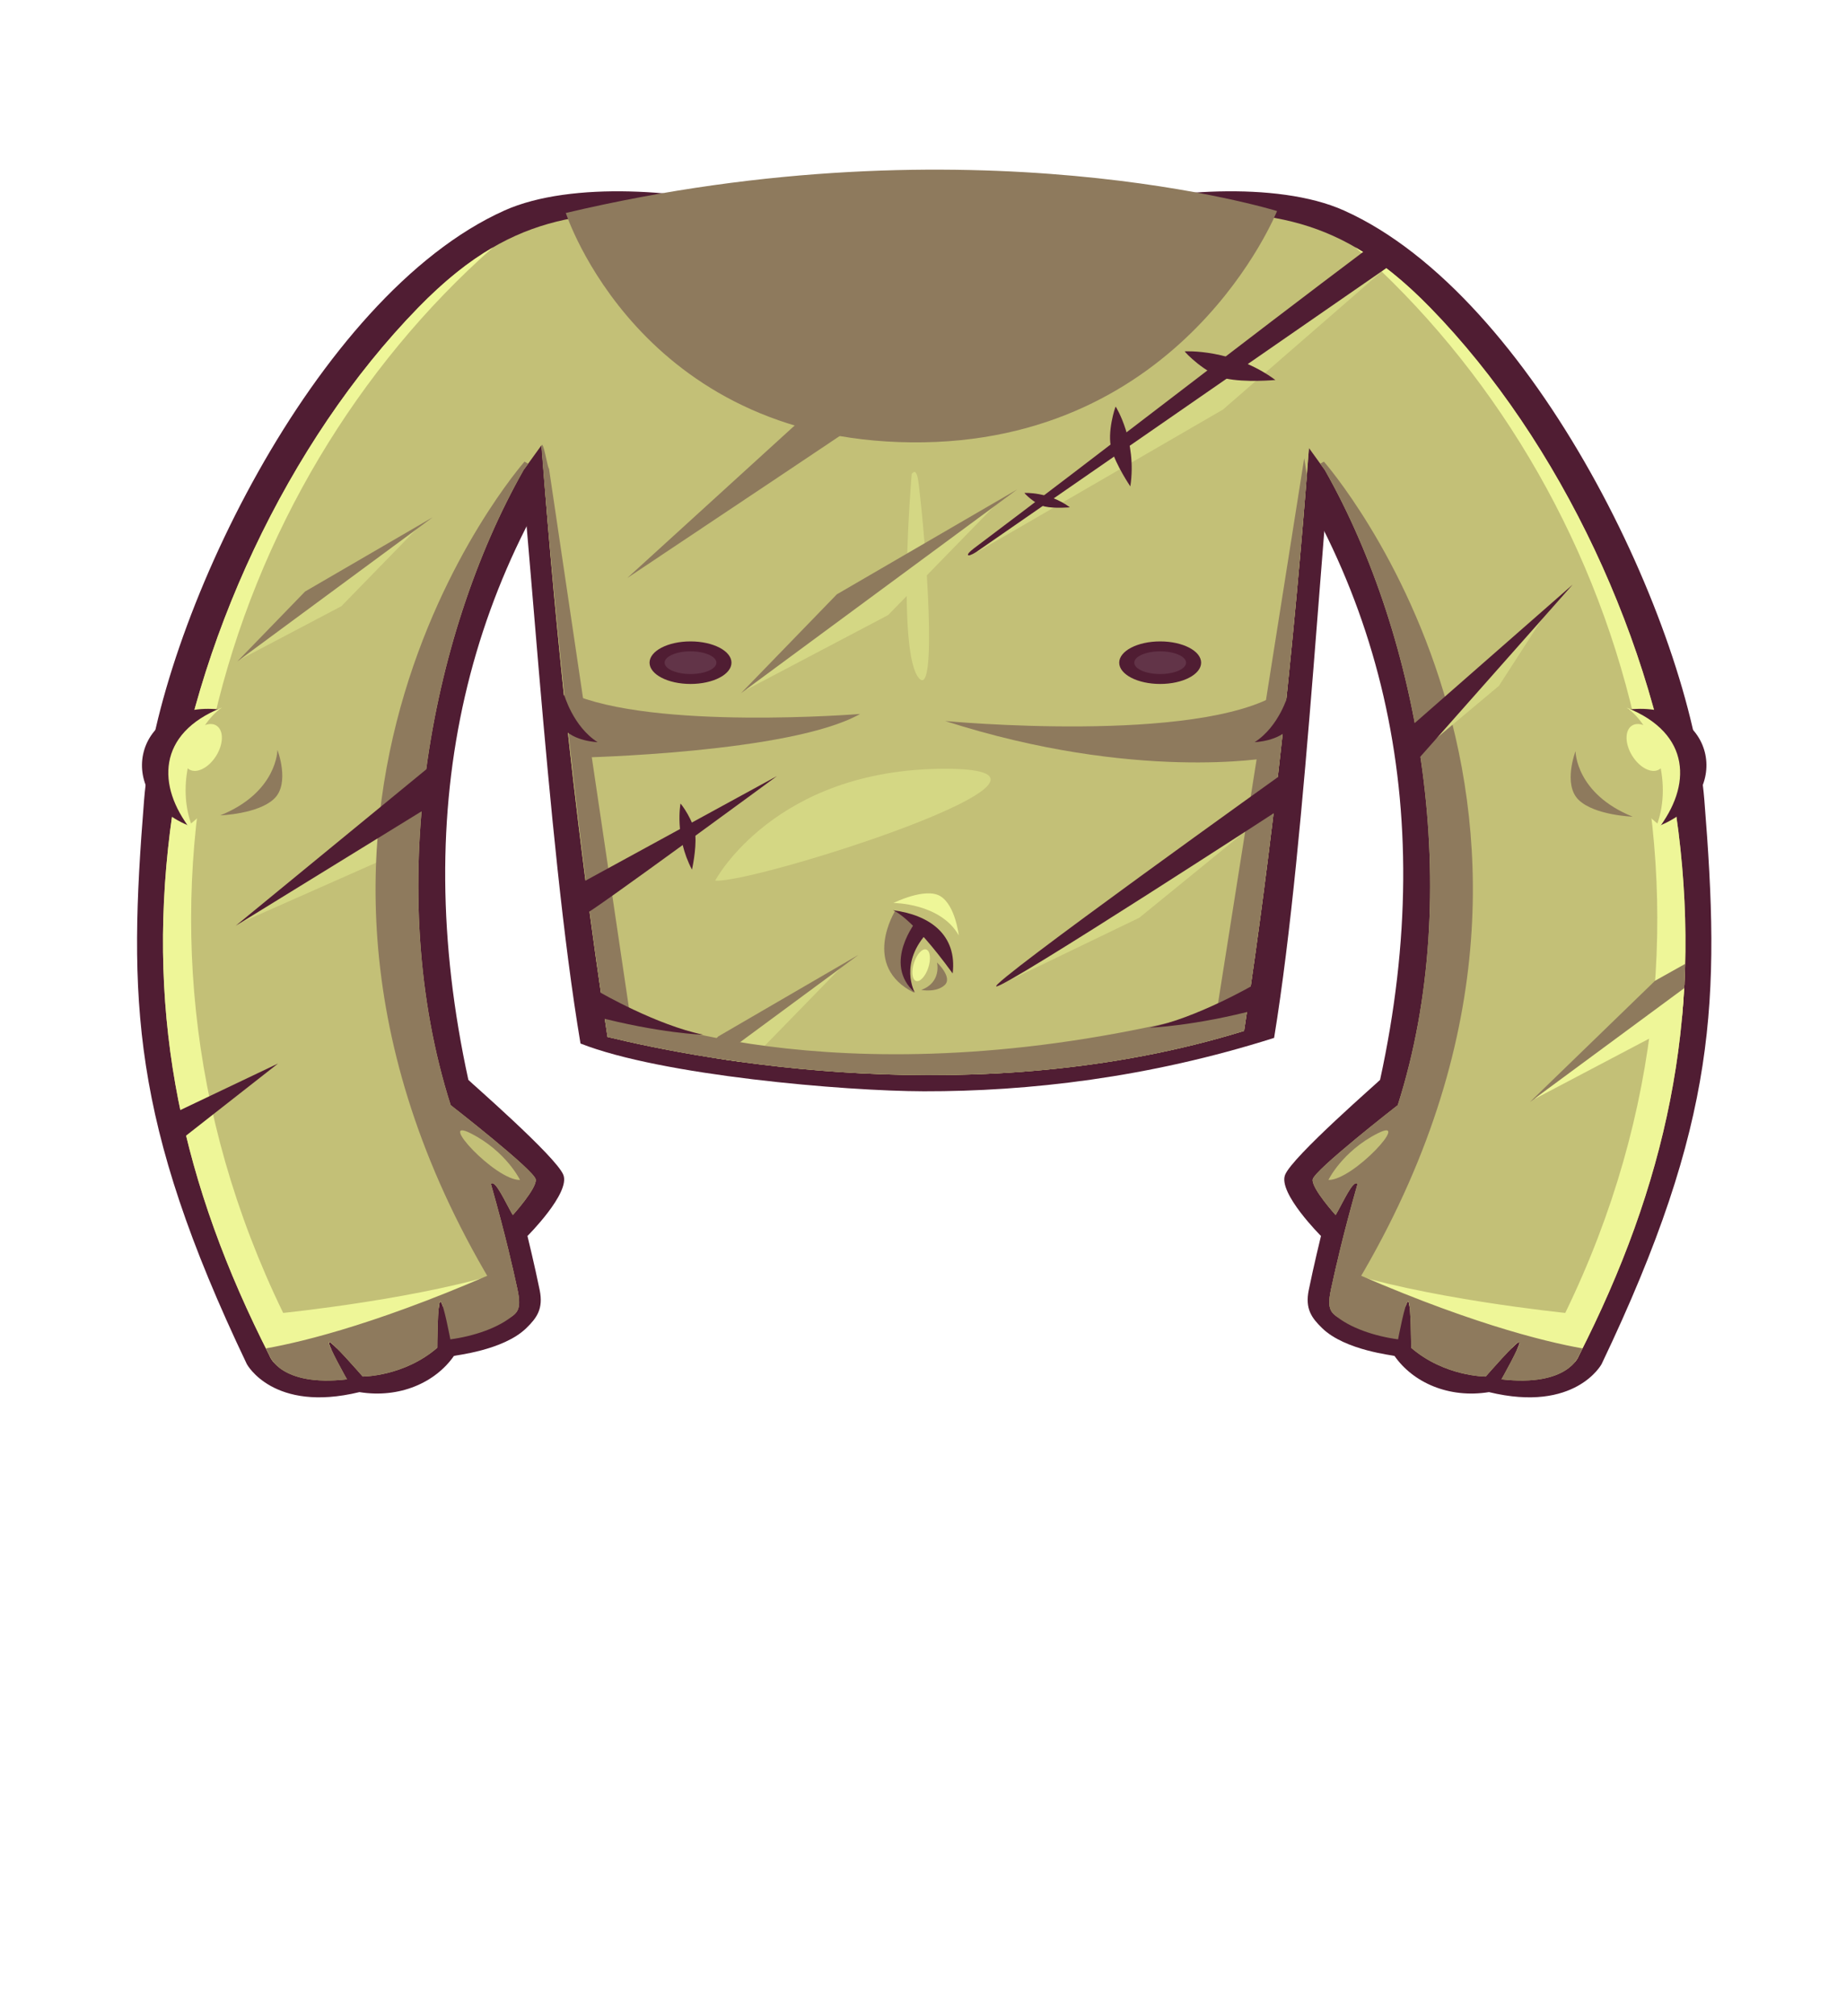 <?xml version="1.0" encoding="UTF-8"?>
<!DOCTYPE svg PUBLIC "-//W3C//DTD SVG 1.1//EN" "http://www.w3.org/Graphics/SVG/1.1/DTD/svg11.dtd">
<!-- Creator: CorelDRAW 2020 (64-Bit) -->
<svg xmlns="http://www.w3.org/2000/svg" xml:space="preserve" width="161.908mm" height="176.791mm" version="1.1" style="shape-rendering:geometricPrecision; text-rendering:geometricPrecision; image-rendering:optimizeQuality; fill-rule:evenodd; clip-rule:evenodd"
viewBox="0 0 6859.45 7490"
 xmlns:xlink="http://www.w3.org/1999/xlink"
 xmlns:xodm="http://www.corel.com/coreldraw/odm/2003">
 <defs>
  <style type="text/css">
   <![CDATA[
    .fil0 {fill:none}
    .fil1 {fill:#501D33}
    .fil6 {fill:#623448}
    .fil4 {fill:#8E7A5D}
    .fil2 {fill:#C3C077}
    .fil3 {fill:#D4D784}
    .fil5 {fill:#EEF698}
   ]]>
  </style>
 </defs>
 <g id="Слой_x0020_1">
  <g id="_2674579393376">
   <rect class="fil0" y="0" width="6859.45" height="7490"/>
   <path id="_129455904" class="fil1" d="M4994.26 782.22c707.36,317.4 1287.17,1544.35 1338.85,2190.65 59.2,740.39 50.03,1190.97 -381.82,2095.5 0,0 -97.49,182.13 -418.43,104.04 -149.49,24.17 -282.3,-35.74 -351.01,-134.28 -1.67,-2.4 -182.93,-19.6 -269.01,-103.4 -39.05,-38.01 -63.85,-71.81 -49.81,-140.97 18.37,-90.55 45.5,-201.42 45.5,-201.42 0,0 -159.62,-159.12 -133.48,-226.81 26.14,-67.69 352.53,-350.56 353.07,-353.27 223.97,-1026.99 4.34,-1903.05 -582.39,-2610.69l-471.4 -624.19c236.82,-69.92 668.79,-107.86 919.93,4.83z"/>
   <path id="_129455832" class="fil1" d="M2157.06 3877.2c-127.92,-760.39 -193.91,-2042 -270.81,-2644.83 134.45,-553.59 1191.94,-383.84 1552.18,-308.96 360.24,-74.88 1417.73,-244.63 1552.18,308.96 -75.89,594.83 -131.78,1861.55 -256.21,2623.94 -467.39,148.44 -914.08,199.19 -1301.48,198.44 -293.92,-0.58 -976.11,-59.05 -1275.86,-177.55l0 0.01z"/>
   <path id="_129455760" class="fil1" d="M1874.22 782.22c-707.36,317.4 -1287.17,1544.35 -1338.85,2190.65 -59.2,740.39 -50.03,1190.97 381.82,2095.5 0,0 97.49,182.13 418.43,104.04 149.49,24.17 282.3,-35.74 351.01,-134.28 1.67,-2.4 182.93,-19.6 269.01,-103.4 39.05,-38.01 63.85,-71.81 49.81,-140.97 -18.37,-90.55 -45.5,-201.42 -45.5,-201.42 0,0 159.62,-159.12 133.48,-226.81 -26.14,-67.69 -352.53,-350.56 -353.07,-353.27 -223.97,-1026.99 -4.34,-1903.05 582.39,-2610.69l471.4 -624.19c-236.82,-69.92 -668.79,-107.86 -919.93,4.83z"/>
   <path id="_129455688" class="fil2" d="M1945.37 1746.66l66.84 -92.49c53.97,721.01 137.2,1496.96 245.18,2198.55 351.24,85.33 1377.08,283.18 2365.49,-22.4 105.79,-692.28 187.53,-1455.3 240.95,-2165.68l59.28 82.03c352.39,621.61 523.11,1567.62 270.7,2359.59 0,0 -312.35,242.83 -316.15,276.4 -3.82,33.56 85.37,132.05 85.37,132.05 27.73,-47.59 65.6,-134.19 81.25,-115.74 -56.7,199.39 -82.49,318.17 -97.92,388.59 -20.21,92.18 3.05,97.74 77.48,132.74l162.92 43.02c0,0 34.67,-127.22 45.48,-127.62 10.81,-0.39 11.32,171.97 11.32,171.97 124.59,107.5 277.17,106.94 277.17,106.94 0,0 120.78,-139.22 125.67,-128.2 4.88,11.01 -67.23,138.6 -67.23,138.6 247.97,28.67 287.32,-87.21 287.32,-87.21 324.09,-634.86 457.7,-1248.86 370.21,-1949.09 -86.95,-695.67 -436.25,-1447.25 -922.04,-1945.5 -333.74,-342.28 -598.91,-369.53 -1048.62,-351.28 -244.86,-81.74 -535.73,-123.04 -826.71,-123.56l0 -0.01 -0.88 0 -0.88 -0 0 0.01c-291.35,0.51 -582.6,41.92 -827.65,123.86 -454.26,-18.84 -720.47,6.81 -1056.05,350.98 -485.8,498.25 -835.1,1249.82 -922.04,1945.5 -87.49,700.24 46.12,1314.23 370.21,1949.09 0,0 39.35,115.87 287.32,87.21 0,0 -72.12,-127.59 -67.23,-138.6 4.89,-11.02 125.67,128.2 125.67,128.2 0,0 152.58,0.55 277.17,-106.94 0,0 0.51,-172.36 11.32,-171.97 10.81,0.39 45.48,127.62 45.48,127.62l162.92 -43.02c74.43,-34.99 97.69,-40.55 77.48,-132.74 -15.43,-70.42 -41.22,-189.2 -97.92,-388.59 15.65,-18.44 53.52,68.16 81.25,115.74 0,0 89.19,-98.49 85.37,-132.05 -3.8,-33.58 -316.15,-276.4 -316.15,-276.4 -252.41,-791.97 -81.69,-1737.99 270.7,-2359.59l-0.02 -0z"/>
   <path class="fil3" d="M907.01 3422.64l512.84 -226.99 92.48 -196.16c0,0 -493.22,327.87 -605.31,423.16z"/>
   <path id="_129455472" class="fil4" d="M1945.37 1746.66l17.21 -23.82c-4.53,-2.55 -9.01,-5.36 -13.58,-7.6 0,0 -1214.16,1377.14 -45.96,3175.04 26.82,-18.75 32.44,-41.83 19.08,-102.73 -15.43,-70.42 -41.22,-189.2 -97.92,-388.59 15.65,-18.44 53.52,68.16 81.25,115.74 0,0 89.19,-98.49 85.37,-132.05 -3.8,-33.58 -316.15,-276.4 -316.15,-276.4 -252.41,-791.97 -81.69,-1737.99 270.7,-2359.59l0 0z"/>
   <path id="_129455400" class="fil5" d="M1832.01 918.95c-91.07,52.8 -181.76,125.37 -278.17,224.25 -485.8,498.25 -835.1,1249.82 -922.04,1945.5 -87.49,700.24 46.12,1314.23 370.21,1949.09 0,0 3.36,9.79 14.17,22.98 71.62,-10 144.08,-26.25 215.12,-46.43 -6.52,-14.34 -10.48,-25.09 -9.21,-27.95 1.45,-3.27 13.11,6.67 28.78,22.28 138.17,-40.75 270.13,-95.55 379.11,-146.87 1.56,-15.78 3.6,-26.22 6.27,-26.12 2.41,0.09 5.66,7.42 9.24,18.77 143.58,-68.54 244,-129.19 260.54,-139.32l-0.14 -0.63c-317.54,109.09 -853.66,163.69 -853.66,163.69 -723.35,-1488.06 -221.88,-3074.92 779.8,-3959.24l-0.01 0z"/>
   <path id="_129455328" class="fil5" d="M5036.46 918.95c91.07,52.8 181.76,125.37 278.17,224.25 485.8,498.25 835.1,1249.82 922.04,1945.5 87.49,700.24 -46.12,1314.23 -370.21,1949.09 0,0 -3.36,9.79 -14.17,22.98 -71.62,-10 -144.08,-26.25 -215.12,-46.43 6.52,-14.34 10.48,-25.09 9.21,-27.95 -1.45,-3.27 -13.11,6.67 -28.78,22.28 -138.17,-40.75 -270.13,-95.55 -379.11,-146.87 -1.56,-15.78 -3.6,-26.22 -6.27,-26.12 -2.41,0.09 -5.66,7.42 -9.24,18.77 -143.58,-68.54 -244,-129.19 -260.54,-139.32l0.14 -0.63c317.54,109.09 853.66,163.69 853.66,163.69 723.35,-1488.06 221.88,-3074.92 -779.8,-3959.24l0.01 0z"/>
   <path id="_129455256" class="fil4" d="M4923.1 1746.66l-17.21 -23.82c4.53,-2.55 9.01,-5.36 13.58,-7.6 0,0 1214.16,1377.14 45.96,3175.04 -26.82,-18.75 -32.44,-41.83 -19.08,-102.73 15.43,-70.42 41.22,-189.2 97.92,-388.59 -15.65,-18.44 -53.52,68.16 -81.25,115.74 0,0 -89.19,-98.49 -85.37,-132.05 3.8,-33.58 316.15,-276.4 316.15,-276.4 252.41,-791.97 81.69,-1737.99 -270.7,-2359.59l0 0z"/>
   <polygon id="_129455544" class="fil3" points="5761.97,2250.63 5569.76,2548.3 5280.15,2791.02 "/>
   <path id="_129455184" class="fil1" d="M6051.96 2636.29c316.3,-35.7 397.89,313.09 118.82,429.82l-118.82 -429.82z"/>
   <path id="_129455112" class="fil2" d="M6170.72 3067.92c103.15,-160.75 105.79,-338.43 -118.7,-434.15 0,0 -63.88,315.27 118.7,434.15z"/>
   <path id="_129455040" class="fil5" d="M6160.01 3081.18c124.89,-159.16 126.31,-355.73 -116.13,-452.1 96.35,64.43 175.85,268.78 111.83,438.96l4.3 13.14z"/>
   <path id="_129454968" class="fil5" d="M6064.52 2695.8c-27.59,17.16 -27.3,67.53 0.66,112.48 27.96,44.95 73.01,67.49 100.6,50.34 27.59,-17.16 27.29,-67.53 -0.67,-112.49 -27.96,-44.95 -73.01,-67.49 -100.59,-50.33z"/>
   <path id="_129454896" class="fil2" d="M4936.19 4384.1c0,0 51.19,-105.95 182.15,-172.62 130.95,-66.67 -90.48,175 -182.15,172.62z"/>
   <path id="_129454824" class="fil4" d="M5880.45 5010.03c-4.61,9.26 -9.26,18.52 -13.98,27.75 0,0 -39.35,115.87 -287.3,87.2 0,0 72.1,-127.58 67.21,-138.61 -4.88,-11.03 -125.68,128.23 -125.68,128.23 0,0 -152.57,0.53 -277.15,-106.98 0,0 -0.51,-172.37 -11.33,-171.97 -10.82,0.39 -37.16,140.75 -37.16,140.75 -84.03,-11.18 -180.51,-41.82 -237.14,-91.99 -20.26,-17.95 -23.59,-42.17 -11.59,-96.9 5.15,-23.48 11.44,-52.35 19.65,-87.77 470.34,211.29 770.99,284.89 914.45,310.29l0 0z"/>
   <path id="_129454752" class="fil4" d="M5854.41 2791.13c0,0 0,157.42 212.29,243.29 0,0 -140.73,-4.77 -200.36,-62.02 -59.63,-57.25 -11.93,-181.28 -11.93,-181.28z"/>
   <path id="_129454680" class="fil2" d="M2257.4 3852.7c-124.86,-811.29 -216.64,-1722.04 -268.33,-2532.26 105.03,-432.46 776.55,-650.89 1448.48,-652.08l0 -0.01 0.88 0 0.88 -0 0 0.01c671.92,1.19 1343.45,219.62 1448.48,652.08 -51.22,802.78 -141.79,1704.23 -264.9,2509.87 -988.4,305.58 -2014.24,107.73 -2365.49,22.4l0 -0.01z"/>
   <g>
    <path class="fil3" d="M2751.47 3945.33l65.44 -34.45 328.95 -337.66c0,0 -262.72,183.53 -493.06,357.57 31.76,4.98 64.66,9.85 98.67,14.54z"/>
    <path class="fil4" d="M3189.43 3548.15l-521.83 384.96c-23.26,-3.58 -45.86,-7.23 -67.88,-10.91l69.06 -71.24 520.65 -302.81z"/>
   </g>
   <path class="fil3" d="M4634.13 3083.49l-400.74 326.48 -517.03 249.41c0,0 826.69,-571.68 917.77,-575.89z"/>
   <path id="_129454608" class="fil3" d="M3387.79 1760.09c0,0 -57.24,673.23 28.68,761.57 66.45,68.32 25.34,-497.14 -3.22,-726.75 -8.37,-67.25 -24.38,-31.56 -25.46,-34.81l0 -0z"/>
   <path id="_129454464" class="fil4" d="M2102.51 791.36c0,0 272.17,842.71 1284.4,852.25 1012.23,9.55 1358.4,-859.43 1358.4,-859.43 0,0 -1129.93,-350.9 -2642.79,7.18l-0 0z"/>
   <path id="_129342832" class="fil4" d="M2257.4 3852.7c-101.21,-657.59 -191.88,-1512.92 -245.88,-2194.72 6.49,-30.21 23.5,84.49 28.41,82.61l300.81 2029.24c0,0 824.12,340.11 2180.73,-13.37l324.81 -2054.01c0,0 3.56,23.43 9.71,64.41 -53.42,680.95 -132.36,1404.27 -233.08,2063.45 -988.41,305.59 -2014.26,107.73 -2365.5,22.41l-0 -0.01z"/>
   <path id="_129342688" class="fil1" d="M4655.74 3660.91c0,0 -209.9,121.65 -384.02,157.42 0,0 162.2,-4.77 405.49,-69.17l31.01 -66.79 -52.47 -21.47z"/>
   <path id="_129342616" class="fil1" d="M2229.47 3687.15c0,0 209.9,121.65 384.02,157.42 0,0 -162.2,-4.77 -405.49,-69.17l-31.01 -66.79 52.47 -21.47z"/>
   <path id="_129342544" class="fil3" d="M2657.56 3271.79c0,0 219.64,-415.4 854.67,-415.4 635.03,0 -716.2,429.72 -854.67,415.4z"/>
   <path id="_129342472" class="fil4" d="M3512.2 2678.99c0,0 937.85,88.19 1243.08,-104.92l-38.16 240.91c0,0 -498.59,90.58 -1204.91,-135.99z"/>
   <path id="_129342400" class="fil4" d="M3196 2652.77c0,0 -770.42,62.02 -1080.5,-78.71l38.16 240.91c0,0 784.74,-16.7 1042.34,-162.2z"/>
   <g>
    <g>
     <path id="_129342328" class="fil4" d="M3326.29 3384.42c0,0 -128.27,205.81 70.87,304.2 0,0 -75.35,-135.29 34.09,-238.6l-46.65 -36.9 -58.31 -28.69z"/>
     <g>
      <path id="_129342256" class="fil1" d="M3317.79 3381.99c0,0 64.98,18.7 222.18,234.89 17.26,-143.38 -85.25,-217.72 -222.18,-234.89z"/>
      <path id="_129342184" class="fil1" d="M3406.45 3420.21c0,0 -129.66,159.52 -6.97,267.67 0,0 -62.77,-109.01 52.03,-228.46l-20.37 -32.45 -24.69 -6.76z"/>
      <path id="_129342112" class="fil5" d="M3442.01 3528.09c14.61,5.19 17.88,35.49 7.31,67.66 -10.57,32.16 -31,54.04 -45.61,48.84 -14.61,-5.2 -17.88,-35.5 -7.31,-67.66 10.57,-32.16 31,-54.04 45.61,-48.84z"/>
     </g>
     <path id="_129342016" class="fil4" d="M3481.67 3575.99c0,0 18.77,73.53 -58.55,102.13 0,0 54.97,11.03 86.7,-17.57 31.73,-28.59 -28.15,-84.56 -28.15,-84.56z"/>
    </g>
    <path id="_129341920" class="fil5" d="M3320.04 3355.05c0,0 174.33,0 242.63,120.42 0,0 -12.58,-111.43 -68.29,-145.58 -55.72,-34.15 -174.33,25.16 -174.33,25.16z"/>
   </g>
   <g>
    <g>
     <path id="_129341824" class="fil1" d="M4311 2383.16c84.04,0 152.19,35.41 152.19,79.06 0,43.67 -68.15,79.07 -152.19,79.07 -84.03,0 -152.18,-35.41 -152.18,-79.07 0,-43.66 68.15,-79.06 152.18,-79.06z"/>
     <path id="_129341752" class="fil6" d="M4311 2420.06c53.14,0 96.24,18.88 96.24,42.17 0,23.29 -43.1,42.18 -96.24,42.18 -53.14,0 -96.23,-18.88 -96.23,-42.18 0,-23.28 43.1,-42.17 96.23,-42.17z"/>
    </g>
    <g>
     <path id="_129341656" class="fil1" d="M2565.84 2383.16c84.04,0 152.19,35.41 152.19,79.06 0,43.67 -68.15,79.07 -152.19,79.07 -84.03,0 -152.18,-35.41 -152.18,-79.07 0,-43.66 68.15,-79.06 152.18,-79.06z"/>
     <path id="_129341584" class="fil6" d="M2565.84 2420.06c53.14,0 96.24,18.88 96.24,42.17 0,23.29 -43.1,42.18 -96.24,42.18 -53.14,0 -96.23,-18.88 -96.23,-42.18 0,-23.28 43.1,-42.17 96.23,-42.17z"/>
    </g>
   </g>
   <path id="_129341464" class="fil1" d="M4786.28 2581.23c0,0 -32.64,117.5 -124.03,176.25 0,0 90.08,-2.61 130.55,-54.83 40.47,-52.22 -6.52,-121.41 -6.52,-121.41z"/>
   <path id="_129341392" class="fil1" d="M2096.33 2581.23c0,0 32.64,117.5 124.03,176.25 0,0 -90.08,-2.61 -130.55,-54.83 -40.47,-52.22 6.52,-121.41 6.52,-121.41z"/>
   <path id="_128912232" class="fil1" d="M816.51 2636.29c-316.3,-35.7 -397.89,313.09 -118.82,429.82l118.82 -429.82z"/>
   <path id="_128810808" class="fil2" d="M697.74 3067.92c-103.15,-160.75 -105.79,-338.43 118.7,-434.15 0,0 63.88,315.27 -118.7,434.15z"/>
   <path id="_128810736" class="fil5" d="M708.47 3081.18c-124.89,-159.16 -126.31,-355.73 116.13,-452.1 -96.35,64.43 -175.85,268.78 -111.83,438.96l-4.3 13.14z"/>
   <path id="_128810664" class="fil5" d="M803.95 2695.8c27.59,17.16 27.3,67.53 -0.66,112.48 -27.96,44.95 -73.01,67.49 -100.6,50.34 -27.59,-17.16 -27.29,-67.53 0.67,-112.49 27.96,-44.95 73.01,-67.49 100.59,-50.33z"/>
   <path id="_128810592" class="fil2" d="M1932.28 4384.1c0,0 -51.19,-105.95 -182.15,-172.62 -130.95,-66.67 90.48,175 182.15,172.62z"/>
   <path id="_128810520" class="fil4" d="M988.03 5010.03c4.61,9.26 9.26,18.52 13.98,27.75 0,0 39.35,115.87 287.3,87.2 0,0 -72.1,-127.58 -67.21,-138.61 4.88,-11.03 125.68,128.23 125.68,128.23 0,0 152.57,0.53 277.15,-106.98 0,0 0.51,-172.37 11.33,-171.97 10.82,0.39 37.16,140.75 37.16,140.75 84.03,-11.18 180.51,-41.82 237.14,-91.99 20.26,-17.95 23.59,-42.17 11.59,-96.9 -5.15,-23.48 -11.44,-52.35 -19.65,-87.77 -470.34,211.29 -770.99,284.89 -914.45,310.29l-0 0z"/>
   <path id="_128810448" class="fil4" d="M1030.87 2786.24c0,0 0,157.42 -212.29,243.29 0,0 140.73,-4.77 200.36,-62.02 59.63,-57.25 11.93,-181.28 11.93,-181.28z"/>
   <polygon id="_128810304" class="fil1" points="5245.48,2847.92 5843.67,2172.25 5187.88,2747.12 "/>
   <path id="_128810088" class="fil1" d="M2528.6 2985.78c0,0 -22.91,121.21 42.71,245.36 0,0 16.97,-76.12 12.32,-128.51 -4.66,-52.39 -53.62,-117.36 -55.03,-116.85z"/>
   <path class="fil3" d="M3625.15 2054.2l919.18 -532.45 601.11 -522.64 -72.86 0c0,0 -1378.77,975.23 -1447.43,1055.1z"/>
   <path class="fil1" d="M5094.99 913.61c-494.05,371.45 -982.84,753.07 -1476.89,1124.51 -32.9,24.73 -26.46,35.49 9.23,13.04l1546.13 -1070.3 -78.47 -67.26z"/>
   <g>
    <path class="fil3" d="M2770.43 2564.23l529.65 -278.84 423.16 -434.37c0,0 -673.97,470.8 -952.8,713.2z"/>
    <polygon class="fil4" points="3779.28,1818.78 2753.61,2575.42 3109.51,2208.31 "/>
   </g>
   <g>
    <path class="fil3" d="M893.54 2449.8l374.9 -197.37 299.52 -307.46c0,0 -477.06,333.25 -674.43,504.83z"/>
    <polygon class="fil4" points="1607.64,1922.15 881.64,2457.72 1133.55,2197.87 "/>
   </g>
   <g>
    <path class="fil5" d="M5701.3 4083.79l516.71 -272.03 32.3 -33.15c3.77,-41.4 6.69,-83.02 8.77,-124.85 -196.38,143.07 -423.82,313.57 -557.78,430.03z"/>
    <path class="fil4" d="M6258.13 3671.83l-573.23 422.88 464.91 -450.63 112 -62.69c-0.79,30.27 -2.01,60.41 -3.68,90.44z"/>
   </g>
   <path class="fil1" d="M2169.32 3399.34c16.82,0 717.4,-515.64 717.4,-515.64l-728.61 397.94 11.21 117.7z"/>
   <path id="_128810016" class="fil1" d="M4402.21 1305.47c0,0 178.7,-10.64 336.91,106.41 0,0 -112.94,10.39 -186.12,-5.92 -73.18,-16.3 -151.9,-98.57 -150.79,-100.49z"/>
   <path id="_128810016_0" class="fil1" d="M3806.59 1831.56c0,0 89.63,-5.33 168.99,53.37 0,0 -56.65,5.21 -93.36,-2.97 -36.71,-8.18 -76.19,-49.44 -75.63,-50.41z"/>
   <path id="_128810160" class="fil1" d="M4145.82 1510.8c0,0 79.99,126.34 54.33,296.45 0,0 -53.36,-78.17 -70.35,-139.42 -16.99,-61.25 14.1,-156.95 16.02,-157.02z"/>
   <path class="fil4" d="M3431.57 1410.3c-29.83,22.88 -1100.73,737.31 -1100.73,737.31l683.35 -622.55 417.38 -114.76z"/>
   <path class="fil1" d="M4789.63 2857.88c0,0 -1120.94,801.48 -1087.32,807.08 33.63,5.61 1092.92,-683.78 1092.92,-683.78l-5.61 -123.31z"/>
   <polygon class="fil1" points="1610.38,2836.94 876.17,3439.45 1627.2,2977.06 "/>
   <polygon class="fil1" points="657.62,4245.86 1033.14,3951.61 621.19,4147.78 "/>
  </g>
 </g>
</svg>
